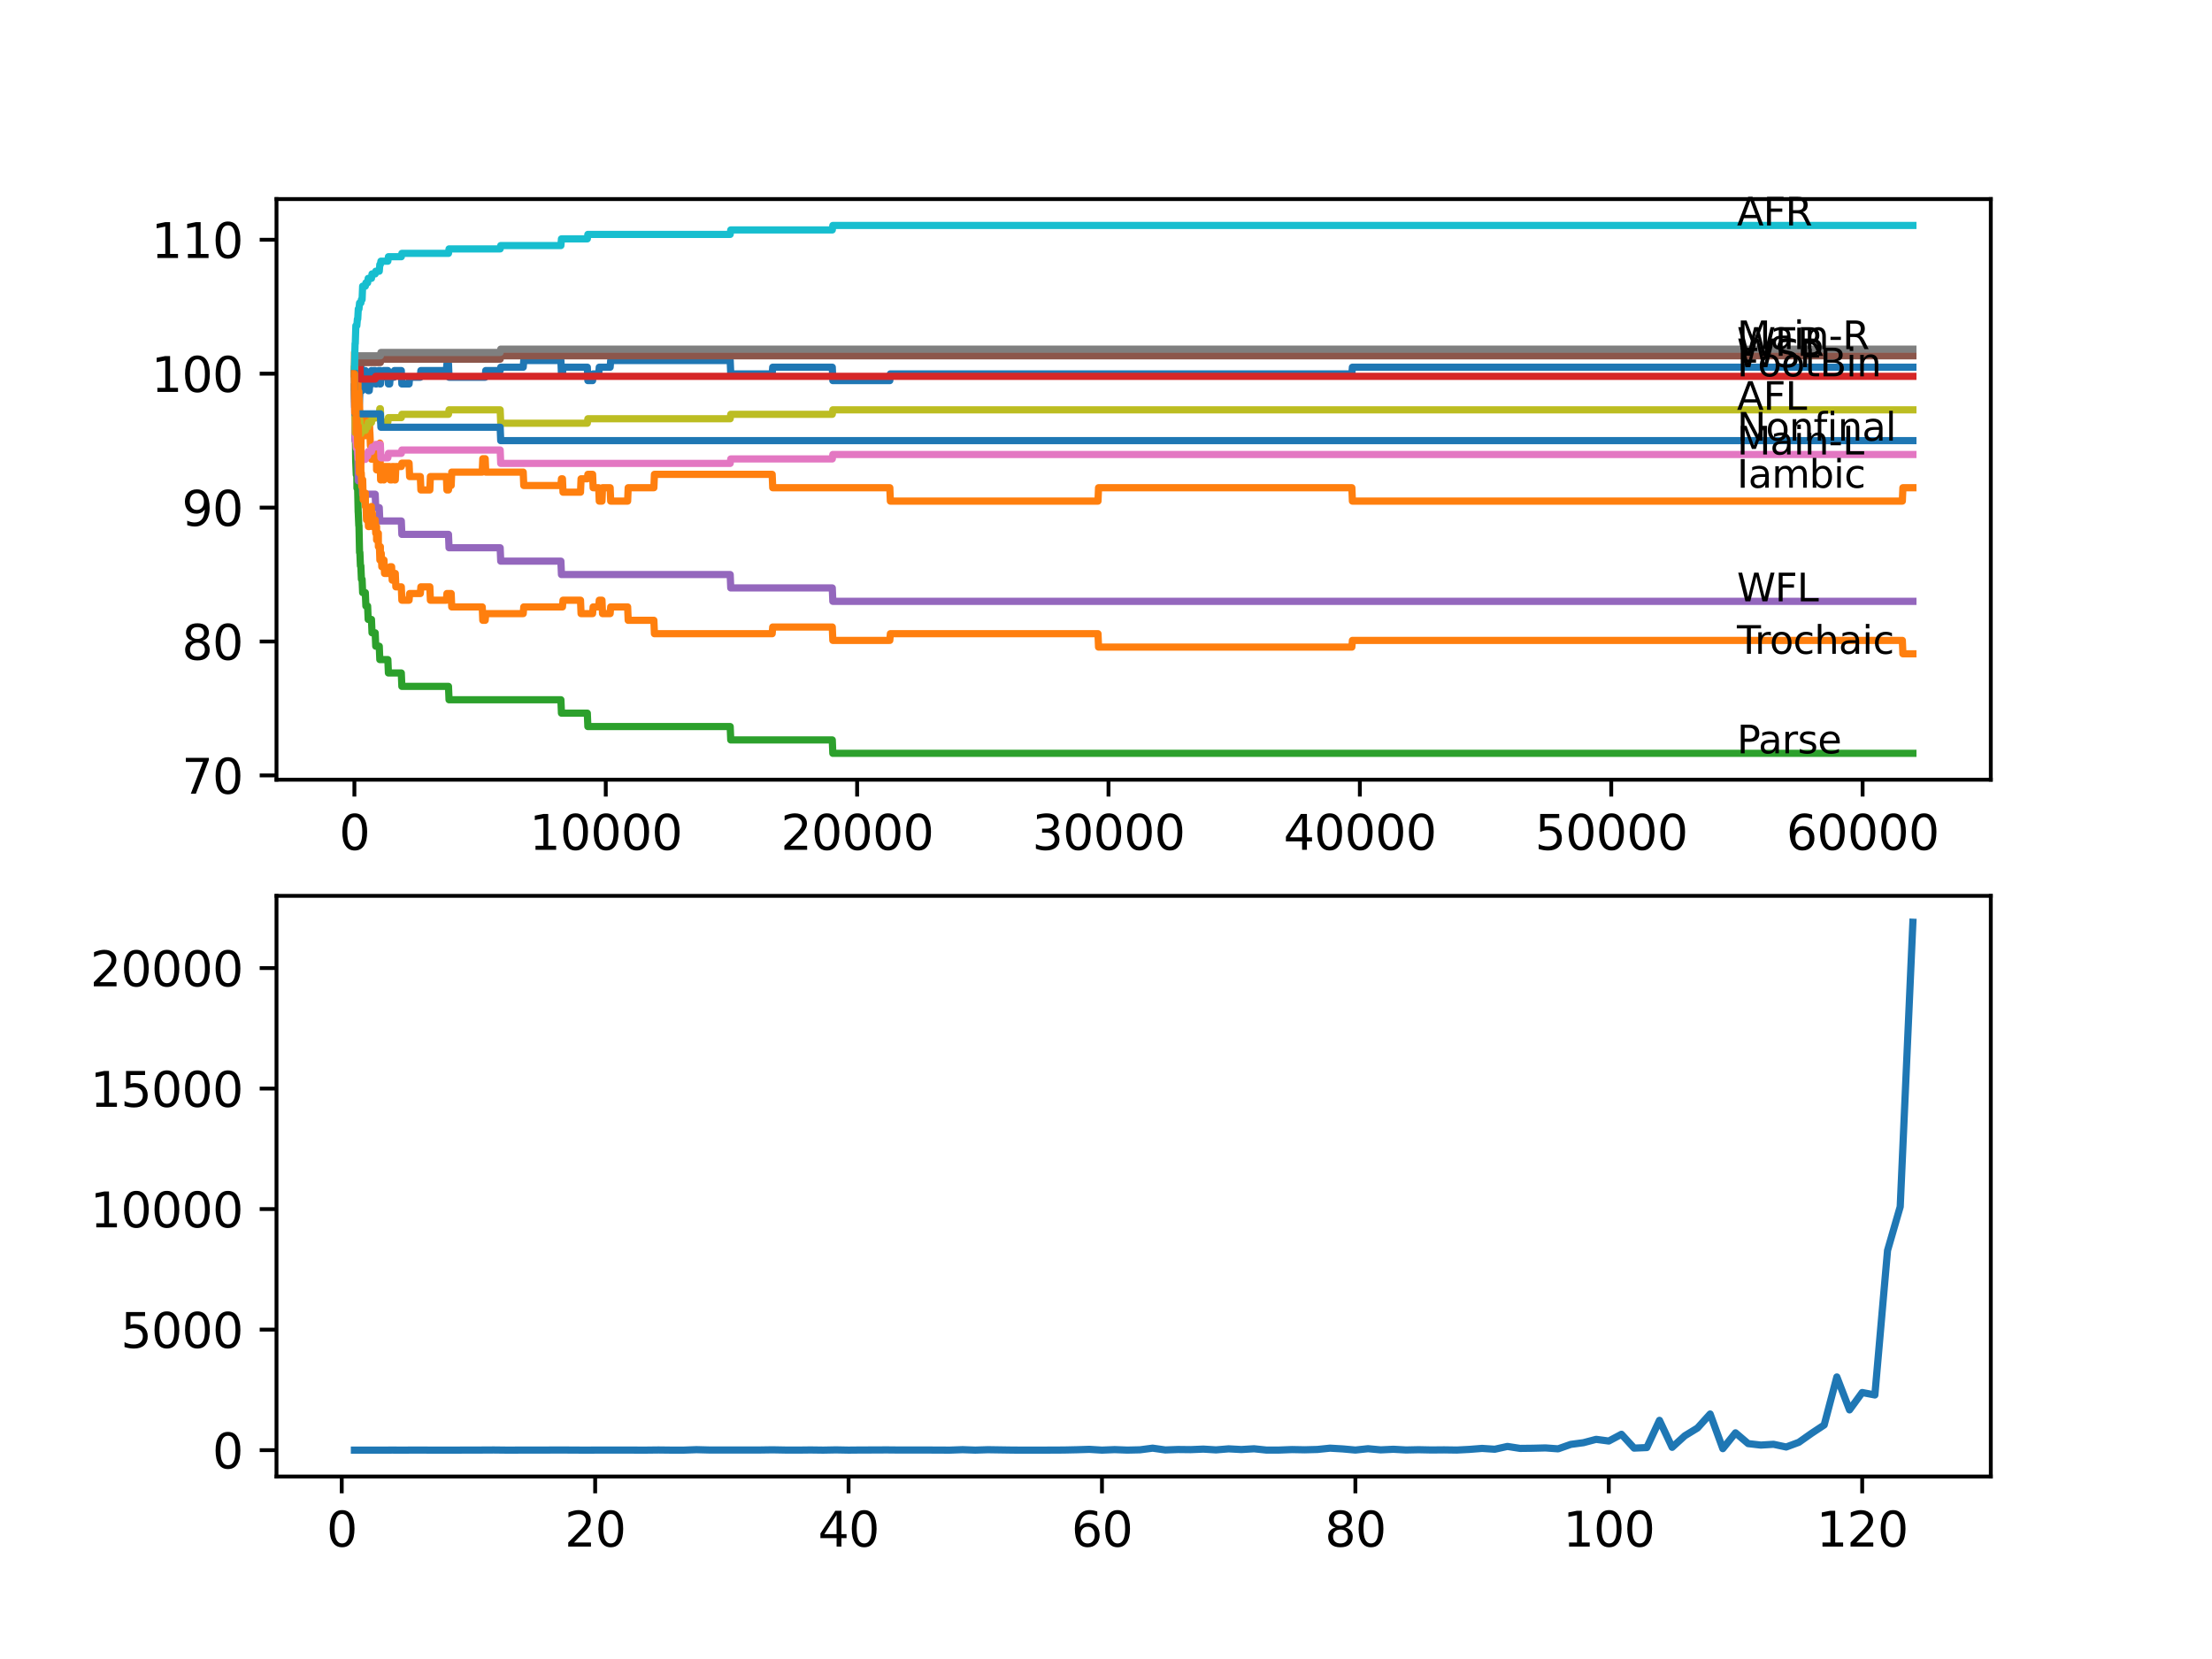 <?xml version="1.0" encoding="utf-8" standalone="no"?>
<!DOCTYPE svg PUBLIC "-//W3C//DTD SVG 1.1//EN"
  "http://www.w3.org/Graphics/SVG/1.1/DTD/svg11.dtd">
<svg xmlns:xlink="http://www.w3.org/1999/xlink" width="460.8pt" height="345.6pt" viewBox="0 0 460.8 345.6" xmlns="http://www.w3.org/2000/svg" version="1.1">
 <defs>
  <style type="text/css">*{stroke-linejoin: round; stroke-linecap: butt}</style>
 </defs>
 <g id="figure_1">
  <g id="patch_1">
   <path d="M 0 345.6 
L 460.8 345.6 
L 460.8 0 
L 0 0 
z
" style="fill: #ffffff"/>
  </g>
  <g id="axes_1">
   <g id="patch_2">
    <path d="M 57.6 162.432 
L 414.72 162.432 
L 414.72 41.472 
L 57.6 41.472 
z
" style="fill: #ffffff"/>
   </g>
   <g id="matplotlib.axis_1">
    <g id="xtick_1">
     <g id="line2d_1">
      <defs>
       <path id="m0926b0daf6" d="M 0 0 
L 0 3.5 
" style="stroke: #000000; stroke-width: 0.8"/>
      </defs>
      <g>
       <use xlink:href="#m0926b0daf6" x="73.827" y="162.432" style="stroke: #000000; stroke-width: 0.8"/>
      </g>
     </g>
     <g id="text_1">
      <!-- 0 -->
      <g transform="translate(70.646 177.03)scale(0.1 -0.1)">
       <defs>
        <path id="DejaVuSans-30" d="M 2034 4250 
Q 1547 4250 1301 3770 
Q 1056 3291 1056 2328 
Q 1056 1369 1301 889 
Q 1547 409 2034 409 
Q 2525 409 2770 889 
Q 3016 1369 3016 2328 
Q 3016 3291 2770 3770 
Q 2525 4250 2034 4250 
z
M 2034 4750 
Q 2819 4750 3233 4129 
Q 3647 3509 3647 2328 
Q 3647 1150 3233 529 
Q 2819 -91 2034 -91 
Q 1250 -91 836 529 
Q 422 1150 422 2328 
Q 422 3509 836 4129 
Q 1250 4750 2034 4750 
z
" transform="scale(0.016)"/>
       </defs>
       <use xlink:href="#DejaVuSans-30"/>
      </g>
     </g>
    </g>
    <g id="xtick_2">
     <g id="line2d_2">
      <g>
       <use xlink:href="#m0926b0daf6" x="126.192" y="162.432" style="stroke: #000000; stroke-width: 0.8"/>
      </g>
     </g>
     <g id="text_2">
      <!-- 10000 -->
      <g transform="translate(110.286 177.03)scale(0.1 -0.1)">
       <defs>
        <path id="DejaVuSans-31" d="M 794 531 
L 1825 531 
L 1825 4091 
L 703 3866 
L 703 4441 
L 1819 4666 
L 2450 4666 
L 2450 531 
L 3481 531 
L 3481 0 
L 794 0 
L 794 531 
z
" transform="scale(0.016)"/>
       </defs>
       <use xlink:href="#DejaVuSans-31"/>
       <use xlink:href="#DejaVuSans-30" x="63.623"/>
       <use xlink:href="#DejaVuSans-30" x="127.246"/>
       <use xlink:href="#DejaVuSans-30" x="190.869"/>
       <use xlink:href="#DejaVuSans-30" x="254.492"/>
      </g>
     </g>
    </g>
    <g id="xtick_3">
     <g id="line2d_3">
      <g>
       <use xlink:href="#m0926b0daf6" x="178.556" y="162.432" style="stroke: #000000; stroke-width: 0.8"/>
      </g>
     </g>
     <g id="text_3">
      <!-- 20000 -->
      <g transform="translate(162.65 177.03)scale(0.1 -0.1)">
       <defs>
        <path id="DejaVuSans-32" d="M 1228 531 
L 3431 531 
L 3431 0 
L 469 0 
L 469 531 
Q 828 903 1448 1529 
Q 2069 2156 2228 2338 
Q 2531 2678 2651 2914 
Q 2772 3150 2772 3378 
Q 2772 3750 2511 3984 
Q 2250 4219 1831 4219 
Q 1534 4219 1204 4116 
Q 875 4013 500 3803 
L 500 4441 
Q 881 4594 1212 4672 
Q 1544 4750 1819 4750 
Q 2544 4750 2975 4387 
Q 3406 4025 3406 3419 
Q 3406 3131 3298 2873 
Q 3191 2616 2906 2266 
Q 2828 2175 2409 1742 
Q 1991 1309 1228 531 
z
" transform="scale(0.016)"/>
       </defs>
       <use xlink:href="#DejaVuSans-32"/>
       <use xlink:href="#DejaVuSans-30" x="63.623"/>
       <use xlink:href="#DejaVuSans-30" x="127.246"/>
       <use xlink:href="#DejaVuSans-30" x="190.869"/>
       <use xlink:href="#DejaVuSans-30" x="254.492"/>
      </g>
     </g>
    </g>
    <g id="xtick_4">
     <g id="line2d_4">
      <g>
       <use xlink:href="#m0926b0daf6" x="230.921" y="162.432" style="stroke: #000000; stroke-width: 0.8"/>
      </g>
     </g>
     <g id="text_4">
      <!-- 30000 -->
      <g transform="translate(215.015 177.03)scale(0.1 -0.1)">
       <defs>
        <path id="DejaVuSans-33" d="M 2597 2516 
Q 3050 2419 3304 2112 
Q 3559 1806 3559 1356 
Q 3559 666 3084 287 
Q 2609 -91 1734 -91 
Q 1441 -91 1130 -33 
Q 819 25 488 141 
L 488 750 
Q 750 597 1062 519 
Q 1375 441 1716 441 
Q 2309 441 2620 675 
Q 2931 909 2931 1356 
Q 2931 1769 2642 2001 
Q 2353 2234 1838 2234 
L 1294 2234 
L 1294 2753 
L 1863 2753 
Q 2328 2753 2575 2939 
Q 2822 3125 2822 3475 
Q 2822 3834 2567 4026 
Q 2313 4219 1838 4219 
Q 1578 4219 1281 4162 
Q 984 4106 628 3988 
L 628 4550 
Q 988 4650 1302 4700 
Q 1616 4750 1894 4750 
Q 2613 4750 3031 4423 
Q 3450 4097 3450 3541 
Q 3450 3153 3228 2886 
Q 3006 2619 2597 2516 
z
" transform="scale(0.016)"/>
       </defs>
       <use xlink:href="#DejaVuSans-33"/>
       <use xlink:href="#DejaVuSans-30" x="63.623"/>
       <use xlink:href="#DejaVuSans-30" x="127.246"/>
       <use xlink:href="#DejaVuSans-30" x="190.869"/>
       <use xlink:href="#DejaVuSans-30" x="254.492"/>
      </g>
     </g>
    </g>
    <g id="xtick_5">
     <g id="line2d_5">
      <g>
       <use xlink:href="#m0926b0daf6" x="283.285" y="162.432" style="stroke: #000000; stroke-width: 0.8"/>
      </g>
     </g>
     <g id="text_5">
      <!-- 40000 -->
      <g transform="translate(267.379 177.03)scale(0.1 -0.1)">
       <defs>
        <path id="DejaVuSans-34" d="M 2419 4116 
L 825 1625 
L 2419 1625 
L 2419 4116 
z
M 2253 4666 
L 3047 4666 
L 3047 1625 
L 3713 1625 
L 3713 1100 
L 3047 1100 
L 3047 0 
L 2419 0 
L 2419 1100 
L 313 1100 
L 313 1709 
L 2253 4666 
z
" transform="scale(0.016)"/>
       </defs>
       <use xlink:href="#DejaVuSans-34"/>
       <use xlink:href="#DejaVuSans-30" x="63.623"/>
       <use xlink:href="#DejaVuSans-30" x="127.246"/>
       <use xlink:href="#DejaVuSans-30" x="190.869"/>
       <use xlink:href="#DejaVuSans-30" x="254.492"/>
      </g>
     </g>
    </g>
    <g id="xtick_6">
     <g id="line2d_6">
      <g>
       <use xlink:href="#m0926b0daf6" x="335.65" y="162.432" style="stroke: #000000; stroke-width: 0.8"/>
      </g>
     </g>
     <g id="text_6">
      <!-- 50000 -->
      <g transform="translate(319.744 177.03)scale(0.1 -0.1)">
       <defs>
        <path id="DejaVuSans-35" d="M 691 4666 
L 3169 4666 
L 3169 4134 
L 1269 4134 
L 1269 2991 
Q 1406 3038 1543 3061 
Q 1681 3084 1819 3084 
Q 2600 3084 3056 2656 
Q 3513 2228 3513 1497 
Q 3513 744 3044 326 
Q 2575 -91 1722 -91 
Q 1428 -91 1123 -41 
Q 819 9 494 109 
L 494 744 
Q 775 591 1075 516 
Q 1375 441 1709 441 
Q 2250 441 2565 725 
Q 2881 1009 2881 1497 
Q 2881 1984 2565 2268 
Q 2250 2553 1709 2553 
Q 1456 2553 1204 2497 
Q 953 2441 691 2322 
L 691 4666 
z
" transform="scale(0.016)"/>
       </defs>
       <use xlink:href="#DejaVuSans-35"/>
       <use xlink:href="#DejaVuSans-30" x="63.623"/>
       <use xlink:href="#DejaVuSans-30" x="127.246"/>
       <use xlink:href="#DejaVuSans-30" x="190.869"/>
       <use xlink:href="#DejaVuSans-30" x="254.492"/>
      </g>
     </g>
    </g>
    <g id="xtick_7">
     <g id="line2d_7">
      <g>
       <use xlink:href="#m0926b0daf6" x="388.014" y="162.432" style="stroke: #000000; stroke-width: 0.8"/>
      </g>
     </g>
     <g id="text_7">
      <!-- 60000 -->
      <g transform="translate(372.108 177.03)scale(0.1 -0.1)">
       <defs>
        <path id="DejaVuSans-36" d="M 2113 2584 
Q 1688 2584 1439 2293 
Q 1191 2003 1191 1497 
Q 1191 994 1439 701 
Q 1688 409 2113 409 
Q 2538 409 2786 701 
Q 3034 994 3034 1497 
Q 3034 2003 2786 2293 
Q 2538 2584 2113 2584 
z
M 3366 4563 
L 3366 3988 
Q 3128 4100 2886 4159 
Q 2644 4219 2406 4219 
Q 1781 4219 1451 3797 
Q 1122 3375 1075 2522 
Q 1259 2794 1537 2939 
Q 1816 3084 2150 3084 
Q 2853 3084 3261 2657 
Q 3669 2231 3669 1497 
Q 3669 778 3244 343 
Q 2819 -91 2113 -91 
Q 1303 -91 875 529 
Q 447 1150 447 2328 
Q 447 3434 972 4092 
Q 1497 4750 2381 4750 
Q 2619 4750 2861 4703 
Q 3103 4656 3366 4563 
z
" transform="scale(0.016)"/>
       </defs>
       <use xlink:href="#DejaVuSans-36"/>
       <use xlink:href="#DejaVuSans-30" x="63.623"/>
       <use xlink:href="#DejaVuSans-30" x="127.246"/>
       <use xlink:href="#DejaVuSans-30" x="190.869"/>
       <use xlink:href="#DejaVuSans-30" x="254.492"/>
      </g>
     </g>
    </g>
   </g>
   <g id="matplotlib.axis_2">
    <g id="ytick_1">
     <g id="line2d_8">
      <defs>
       <path id="me8136bbb86" d="M 0 0 
L -3.5 0 
" style="stroke: #000000; stroke-width: 0.8"/>
      </defs>
      <g>
       <use xlink:href="#me8136bbb86" x="57.6" y="161.537" style="stroke: #000000; stroke-width: 0.8"/>
      </g>
     </g>
     <g id="text_8">
      <!-- 70 -->
      <g transform="translate(37.875 165.336)scale(0.1 -0.1)">
       <defs>
        <path id="DejaVuSans-37" d="M 525 4666 
L 3525 4666 
L 3525 4397 
L 1831 0 
L 1172 0 
L 2766 4134 
L 525 4134 
L 525 4666 
z
" transform="scale(0.016)"/>
       </defs>
       <use xlink:href="#DejaVuSans-37"/>
       <use xlink:href="#DejaVuSans-30" x="63.623"/>
      </g>
     </g>
    </g>
    <g id="ytick_2">
     <g id="line2d_9">
      <g>
       <use xlink:href="#me8136bbb86" x="57.6" y="133.639" style="stroke: #000000; stroke-width: 0.8"/>
      </g>
     </g>
     <g id="text_9">
      <!-- 80 -->
      <g transform="translate(37.875 137.438)scale(0.1 -0.1)">
       <defs>
        <path id="DejaVuSans-38" d="M 2034 2216 
Q 1584 2216 1326 1975 
Q 1069 1734 1069 1313 
Q 1069 891 1326 650 
Q 1584 409 2034 409 
Q 2484 409 2743 651 
Q 3003 894 3003 1313 
Q 3003 1734 2745 1975 
Q 2488 2216 2034 2216 
z
M 1403 2484 
Q 997 2584 770 2862 
Q 544 3141 544 3541 
Q 544 4100 942 4425 
Q 1341 4750 2034 4750 
Q 2731 4750 3128 4425 
Q 3525 4100 3525 3541 
Q 3525 3141 3298 2862 
Q 3072 2584 2669 2484 
Q 3125 2378 3379 2068 
Q 3634 1759 3634 1313 
Q 3634 634 3220 271 
Q 2806 -91 2034 -91 
Q 1263 -91 848 271 
Q 434 634 434 1313 
Q 434 1759 690 2068 
Q 947 2378 1403 2484 
z
M 1172 3481 
Q 1172 3119 1398 2916 
Q 1625 2713 2034 2713 
Q 2441 2713 2670 2916 
Q 2900 3119 2900 3481 
Q 2900 3844 2670 4047 
Q 2441 4250 2034 4250 
Q 1625 4250 1398 4047 
Q 1172 3844 1172 3481 
z
" transform="scale(0.016)"/>
       </defs>
       <use xlink:href="#DejaVuSans-38"/>
       <use xlink:href="#DejaVuSans-30" x="63.623"/>
      </g>
     </g>
    </g>
    <g id="ytick_3">
     <g id="line2d_10">
      <g>
       <use xlink:href="#me8136bbb86" x="57.6" y="105.741" style="stroke: #000000; stroke-width: 0.8"/>
      </g>
     </g>
     <g id="text_10">
      <!-- 90 -->
      <g transform="translate(37.875 109.541)scale(0.1 -0.1)">
       <defs>
        <path id="DejaVuSans-39" d="M 703 97 
L 703 672 
Q 941 559 1184 500 
Q 1428 441 1663 441 
Q 2288 441 2617 861 
Q 2947 1281 2994 2138 
Q 2813 1869 2534 1725 
Q 2256 1581 1919 1581 
Q 1219 1581 811 2004 
Q 403 2428 403 3163 
Q 403 3881 828 4315 
Q 1253 4750 1959 4750 
Q 2769 4750 3195 4129 
Q 3622 3509 3622 2328 
Q 3622 1225 3098 567 
Q 2575 -91 1691 -91 
Q 1453 -91 1209 -44 
Q 966 3 703 97 
z
M 1959 2075 
Q 2384 2075 2632 2365 
Q 2881 2656 2881 3163 
Q 2881 3666 2632 3958 
Q 2384 4250 1959 4250 
Q 1534 4250 1286 3958 
Q 1038 3666 1038 3163 
Q 1038 2656 1286 2365 
Q 1534 2075 1959 2075 
z
" transform="scale(0.016)"/>
       </defs>
       <use xlink:href="#DejaVuSans-39"/>
       <use xlink:href="#DejaVuSans-30" x="63.623"/>
      </g>
     </g>
    </g>
    <g id="ytick_4">
     <g id="line2d_11">
      <g>
       <use xlink:href="#me8136bbb86" x="57.6" y="77.844" style="stroke: #000000; stroke-width: 0.8"/>
      </g>
     </g>
     <g id="text_11">
      <!-- 100 -->
      <g transform="translate(31.512 81.643)scale(0.1 -0.1)">
       <use xlink:href="#DejaVuSans-31"/>
       <use xlink:href="#DejaVuSans-30" x="63.623"/>
       <use xlink:href="#DejaVuSans-30" x="127.246"/>
      </g>
     </g>
    </g>
    <g id="ytick_5">
     <g id="line2d_12">
      <g>
       <use xlink:href="#me8136bbb86" x="57.6" y="49.946" style="stroke: #000000; stroke-width: 0.8"/>
      </g>
     </g>
     <g id="text_12">
      <!-- 110 -->
      <g transform="translate(31.512 53.745)scale(0.1 -0.1)">
       <use xlink:href="#DejaVuSans-31"/>
       <use xlink:href="#DejaVuSans-31" x="63.623"/>
       <use xlink:href="#DejaVuSans-30" x="127.246"/>
      </g>
     </g>
    </g>
   </g>
   <g id="line2d_13">
    <path d="M 73.833 80.633 
L 73.843 80.633 
L 73.89 84.818 
L 73.953 81.098 
L 73.974 81.098 
L 74.011 78.309 
L 74.047 83.888 
L 74.079 81.935 
L 74.115 84.725 
L 74.189 81.935 
L 74.273 81.935 
L 74.335 79.146 
L 74.383 81.377 
L 74.513 81.377 
L 74.529 82.772 
L 74.629 79.983 
L 74.665 82.772 
L 74.739 81.377 
L 74.754 81.377 
L 74.781 79.983 
L 74.812 85.562 
L 74.854 84.167 
L 74.859 84.167 
L 74.98 81.377 
L 75.063 81.377 
L 75.173 75.798 
L 75.184 78.588 
L 75.43 78.588 
L 75.435 81.377 
L 75.54 79.983 
L 75.561 79.983 
L 75.676 78.588 
L 76.063 78.588 
L 76.105 77.193 
L 76.111 79.983 
L 76.168 79.983 
L 76.357 79.983 
L 76.472 78.588 
L 76.582 78.588 
L 76.697 81.377 
L 76.922 81.377 
L 77.037 79.983 
L 77.053 79.983 
L 77.168 78.588 
L 77.352 78.588 
L 77.383 77.193 
L 77.388 79.983 
L 77.456 79.983 
L 77.509 79.983 
L 77.624 78.588 
L 77.729 78.588 
L 77.844 77.193 
L 78.158 77.193 
L 78.273 79.983 
L 78.425 79.983 
L 78.54 78.588 
L 78.76 78.588 
L 78.875 77.193 
L 79.006 77.193 
L 79.122 79.983 
L 79.137 79.983 
L 79.237 77.193 
L 79.247 79.983 
L 79.258 79.983 
L 79.373 78.588 
L 79.797 78.588 
L 79.912 77.193 
L 80.797 77.193 
L 80.912 79.983 
L 81.174 79.983 
L 81.289 78.588 
L 82.064 78.588 
L 82.18 77.193 
L 83.599 77.193 
L 83.714 79.983 
L 85.217 79.983 
L 85.332 78.588 
L 87.563 78.588 
L 87.678 77.193 
L 92.988 77.193 
L 93.103 75.798 
L 93.428 75.798 
L 93.543 78.588 
L 101.073 78.588 
L 101.188 77.193 
L 104.194 77.193 
L 104.309 76.495 
L 108.995 76.495 
L 109.111 75.1 
L 116.845 75.1 
L 116.96 77.89 
L 117.17 77.89 
L 117.285 76.495 
L 122.348 76.495 
L 122.464 79.285 
L 123.448 79.285 
L 123.563 77.89 
L 124.721 77.89 
L 124.836 76.495 
L 127.103 76.495 
L 127.218 75.1 
L 152.112 75.1 
L 152.228 77.89 
L 160.857 77.89 
L 160.972 76.495 
L 173.378 76.495 
L 173.493 79.285 
L 185.364 79.285 
L 185.479 77.89 
L 281.615 77.89 
L 281.73 76.495 
L 398.487 76.495 
L 398.487 76.495 
" clip-path="url(#pd62c689195)" style="fill: none; stroke: #1f77b4; stroke-width: 1.5; stroke-linecap: square"/>
   </g>
   <g id="line2d_14">
    <path d="M 73.833 76.914 
L 73.838 76.914 
L 73.859 73.427 
L 73.937 81.796 
L 73.969 81.796 
L 73.995 79.006 
L 74.068 84.586 
L 74.079 87.375 
L 74.163 78.076 
L 74.168 80.866 
L 74.273 78.076 
L 74.278 80.866 
L 74.304 80.866 
L 74.388 86.445 
L 74.419 83.656 
L 74.513 78.076 
L 74.534 79.471 
L 74.566 79.471 
L 74.629 85.051 
L 74.681 84.353 
L 74.702 84.353 
L 74.754 81.563 
L 74.812 83.098 
L 74.838 83.098 
L 74.953 85.888 
L 74.964 85.888 
L 75.079 88.677 
L 75.116 88.677 
L 75.147 94.257 
L 75.226 90.77 
L 75.257 90.77 
L 75.372 87.98 
L 75.435 87.98 
L 75.55 90.77 
L 75.665 87.98 
L 76.063 87.98 
L 76.105 90.77 
L 76.173 90.072 
L 76.247 90.072 
L 76.357 87.282 
L 76.472 90.072 
L 76.639 90.072 
L 76.755 87.282 
L 76.922 87.282 
L 77.037 90.072 
L 77.053 90.072 
L 77.168 92.862 
L 77.352 92.862 
L 77.362 95.652 
L 77.462 92.862 
L 77.509 92.862 
L 77.582 95.652 
L 77.619 92.862 
L 77.729 92.862 
L 77.844 95.652 
L 78.158 95.652 
L 78.273 95.094 
L 78.425 95.094 
L 78.446 97.884 
L 78.535 95.094 
L 78.76 95.094 
L 78.818 97.884 
L 78.87 95.094 
L 79.043 95.094 
L 79.137 92.304 
L 79.153 95.094 
L 79.174 95.094 
L 79.289 99.976 
L 79.42 99.976 
L 79.535 97.186 
L 79.797 97.186 
L 79.912 99.976 
L 79.991 99.976 
L 80.106 97.186 
L 81.174 97.186 
L 81.289 99.976 
L 81.583 99.976 
L 81.698 97.186 
L 82.064 97.186 
L 82.18 99.976 
L 82.347 99.976 
L 82.462 97.186 
L 83.599 97.186 
L 83.714 96.489 
L 85.217 96.489 
L 85.332 99.278 
L 87.563 99.278 
L 87.678 102.068 
L 89.542 102.068 
L 89.657 99.278 
L 92.988 99.278 
L 93.103 102.068 
L 93.428 102.068 
L 93.543 101.138 
L 93.988 101.138 
L 94.103 98.349 
L 100.46 98.349 
L 100.575 95.559 
L 101.073 95.559 
L 101.188 98.349 
L 108.995 98.349 
L 109.111 101.138 
L 116.845 101.138 
L 116.96 99.743 
L 117.17 99.743 
L 117.285 102.533 
L 120.929 102.533 
L 121.045 99.743 
L 122.348 99.743 
L 122.464 98.814 
L 123.448 98.814 
L 123.563 101.603 
L 124.721 101.603 
L 124.836 104.393 
L 125.401 104.393 
L 125.516 101.603 
L 127.103 101.603 
L 127.218 104.393 
L 130.748 104.393 
L 130.863 101.603 
L 136.215 101.603 
L 136.33 98.814 
L 160.857 98.814 
L 160.972 101.603 
L 185.364 101.603 
L 185.479 104.393 
L 228.732 104.393 
L 228.847 101.603 
L 281.615 101.603 
L 281.73 104.393 
L 396.293 104.393 
L 396.408 101.603 
L 398.487 101.603 
L 398.487 101.603 
" clip-path="url(#pd62c689195)" style="fill: none; stroke: #ff7f0e; stroke-width: 1.5; stroke-linecap: square"/>
   </g>
   <g id="line2d_15">
    <path d="M 73.833 80.633 
L 73.843 80.633 
L 73.958 85.516 
L 73.969 85.516 
L 74.1 96.117 
L 74.105 96.117 
L 74.22 98.906 
L 74.335 98.906 
L 74.362 101.696 
L 74.451 101.138 
L 74.493 101.138 
L 74.613 106.718 
L 74.629 106.718 
L 74.744 109.508 
L 74.781 109.508 
L 74.901 115.087 
L 74.969 115.087 
L 75.084 117.877 
L 75.173 117.877 
L 75.288 120.667 
L 75.43 120.667 
L 75.545 123.457 
L 76.105 123.457 
L 76.221 126.246 
L 76.582 126.246 
L 76.697 129.036 
L 77.383 129.036 
L 77.498 131.826 
L 78.158 131.826 
L 78.273 134.616 
L 79.006 134.616 
L 79.122 137.405 
L 80.797 137.405 
L 80.912 140.195 
L 83.599 140.195 
L 83.714 142.985 
L 93.428 142.985 
L 93.543 145.775 
L 116.845 145.775 
L 116.96 148.564 
L 122.348 148.564 
L 122.464 151.354 
L 152.112 151.354 
L 152.228 154.144 
L 173.378 154.144 
L 173.493 156.934 
L 398.487 156.934 
L 398.487 156.934 
" clip-path="url(#pd62c689195)" style="fill: none; stroke: #2ca02c; stroke-width: 1.5; stroke-linecap: square"/>
   </g>
   <g id="line2d_16">
    <path d="M 73.833 77.844 
L 74.068 77.844 
L 74.184 77.286 
L 74.362 77.286 
L 74.477 76.728 
L 74.807 76.728 
L 74.922 76.17 
L 74.969 76.17 
L 75.084 78.96 
L 78.158 78.96 
L 78.273 78.402 
L 398.487 78.402 
L 398.487 78.402 
" clip-path="url(#pd62c689195)" style="fill: none; stroke: #d62728; stroke-width: 1.5; stroke-linecap: square"/>
   </g>
   <g id="line2d_17">
    <path d="M 73.833 80.633 
L 73.964 91.793 
L 74.335 91.793 
L 74.451 94.582 
L 74.524 94.582 
L 74.644 100.162 
L 75.43 100.162 
L 75.545 102.952 
L 78.158 102.952 
L 78.273 105.741 
L 79.006 105.741 
L 79.122 108.531 
L 83.599 108.531 
L 83.714 111.321 
L 93.428 111.321 
L 93.543 114.111 
L 104.194 114.111 
L 104.309 116.901 
L 116.845 116.901 
L 116.96 119.69 
L 152.112 119.69 
L 152.228 122.48 
L 173.378 122.48 
L 173.493 125.27 
L 398.487 125.27 
L 398.487 125.27 
" clip-path="url(#pd62c689195)" style="fill: none; stroke: #9467bd; stroke-width: 1.5; stroke-linecap: square"/>
   </g>
   <g id="line2d_18">
    <path d="M 73.833 77.844 
L 73.953 75.519 
L 79.237 75.519 
L 79.352 74.821 
L 104.194 74.821 
L 104.309 74.124 
L 398.487 74.124 
L 398.487 74.124 
" clip-path="url(#pd62c689195)" style="fill: none; stroke: #8c564b; stroke-width: 1.5; stroke-linecap: square"/>
   </g>
   <g id="line2d_19">
    <path d="M 73.833 77.844 
L 73.958 88.305 
L 73.969 88.305 
L 74.068 91.095 
L 74.084 90.537 
L 74.105 90.537 
L 74.22 93.327 
L 74.362 93.327 
L 74.477 92.769 
L 74.493 92.769 
L 74.608 95.559 
L 74.629 95.559 
L 74.744 94.861 
L 74.781 94.861 
L 74.901 93.606 
L 74.969 93.606 
L 75.084 96.396 
L 75.173 96.396 
L 75.288 95.698 
L 76.105 95.698 
L 76.221 95.001 
L 76.582 95.001 
L 76.697 94.071 
L 77.383 94.071 
L 77.498 93.141 
L 78.158 93.141 
L 78.273 92.583 
L 79.237 92.583 
L 79.352 95.373 
L 80.797 95.373 
L 80.912 94.443 
L 83.599 94.443 
L 83.714 93.745 
L 104.194 93.745 
L 104.309 96.535 
L 152.112 96.535 
L 152.228 95.605 
L 173.378 95.605 
L 173.493 94.675 
L 398.487 94.675 
L 398.487 94.675 
" clip-path="url(#pd62c689195)" style="fill: none; stroke: #e377c2; stroke-width: 1.5; stroke-linecap: square"/>
   </g>
   <g id="line2d_20">
    <path d="M 73.833 77.844 
L 73.964 74.124 
L 79.237 74.124 
L 79.352 73.427 
L 104.194 73.427 
L 104.309 72.729 
L 398.487 72.729 
L 398.487 72.729 
" clip-path="url(#pd62c689195)" style="fill: none; stroke: #7f7f7f; stroke-width: 1.5; stroke-linecap: square"/>
   </g>
   <g id="line2d_21">
    <path d="M 73.833 76.914 
L 73.958 87.375 
L 73.969 87.375 
L 74.011 90.165 
L 74.074 86.817 
L 74.079 86.817 
L 74.105 85.888 
L 74.11 88.677 
L 74.178 88.677 
L 74.335 88.677 
L 74.451 86.724 
L 74.493 86.724 
L 74.608 89.514 
L 74.629 89.514 
L 74.744 88.817 
L 74.781 88.817 
L 74.901 87.561 
L 74.969 87.561 
L 75.084 90.351 
L 75.173 90.351 
L 75.288 89.654 
L 76.105 89.654 
L 76.221 88.956 
L 76.582 88.956 
L 76.697 88.026 
L 77.383 88.026 
L 77.498 87.096 
L 78.158 87.096 
L 78.273 86.538 
L 79.006 86.538 
L 79.122 85.144 
L 79.237 85.144 
L 79.352 87.933 
L 80.797 87.933 
L 80.912 87.003 
L 83.599 87.003 
L 83.714 86.306 
L 93.428 86.306 
L 93.543 85.376 
L 104.194 85.376 
L 104.309 88.166 
L 122.348 88.166 
L 122.464 87.236 
L 152.112 87.236 
L 152.228 86.306 
L 173.378 86.306 
L 173.493 85.376 
L 398.487 85.376 
L 398.487 85.376 
" clip-path="url(#pd62c689195)" style="fill: none; stroke: #bcbd22; stroke-width: 1.5; stroke-linecap: square"/>
   </g>
   <g id="line2d_22">
    <path d="M 73.833 76.914 
L 73.969 71.567 
L 74.011 71.567 
L 74.131 67.847 
L 74.335 67.847 
L 74.451 66.452 
L 74.524 66.452 
L 74.639 64.36 
L 74.781 64.36 
L 74.901 63.104 
L 75.173 63.104 
L 75.288 62.407 
L 75.43 62.407 
L 75.545 59.617 
L 76.105 59.617 
L 76.221 58.92 
L 76.582 58.92 
L 76.697 57.99 
L 77.383 57.99 
L 77.498 57.06 
L 78.158 57.06 
L 78.273 56.502 
L 79.006 56.502 
L 79.122 55.107 
L 79.237 55.107 
L 79.352 54.41 
L 80.797 54.41 
L 80.912 53.48 
L 83.599 53.48 
L 83.714 52.782 
L 93.428 52.782 
L 93.543 51.852 
L 104.194 51.852 
L 104.309 51.155 
L 116.845 51.155 
L 116.96 49.76 
L 122.348 49.76 
L 122.464 48.83 
L 152.112 48.83 
L 152.228 47.9 
L 173.378 47.9 
L 173.493 46.97 
L 398.487 46.97 
L 398.487 46.97 
" clip-path="url(#pd62c689195)" style="fill: none; stroke: #17becf; stroke-width: 1.5; stroke-linecap: square"/>
   </g>
   <g id="line2d_23">
    <path d="M 73.833 77.844 
L 73.958 86.213 
L 79.237 86.213 
L 79.352 89.003 
L 104.194 89.003 
L 104.309 91.793 
L 398.487 91.793 
L 398.487 91.793 
" clip-path="url(#pd62c689195)" style="fill: none; stroke: #1f77b4; stroke-width: 1.5; stroke-linecap: square"/>
   </g>
   <g id="line2d_24">
    <path d="M 73.833 77.844 
L 73.838 77.844 
L 73.911 85.981 
L 73.958 83.191 
L 73.974 83.191 
L 73.99 84.586 
L 74.089 81.796 
L 74.215 90.165 
L 74.273 90.165 
L 74.388 87.375 
L 74.508 92.955 
L 74.513 92.955 
L 74.634 88.77 
L 74.749 92.955 
L 74.754 92.955 
L 74.781 91.56 
L 74.812 97.14 
L 74.854 95.745 
L 74.859 98.535 
L 74.964 97.14 
L 75.084 94.35 
L 75.116 94.35 
L 75.147 92.955 
L 75.178 98.535 
L 75.21 98.535 
L 75.257 98.535 
L 75.372 101.324 
L 75.435 101.324 
L 75.55 99.929 
L 75.665 104.114 
L 76.063 104.114 
L 76.105 102.719 
L 76.111 105.509 
L 76.168 105.509 
L 76.247 105.509 
L 76.357 108.299 
L 76.472 106.904 
L 76.639 106.904 
L 76.755 109.694 
L 76.922 109.694 
L 77.037 108.299 
L 77.053 108.299 
L 77.168 106.904 
L 77.352 106.904 
L 77.362 105.509 
L 77.367 108.299 
L 77.456 108.299 
L 77.509 108.299 
L 77.582 106.904 
L 77.587 109.694 
L 77.613 109.694 
L 77.729 109.694 
L 77.844 108.299 
L 78.158 108.299 
L 78.273 111.089 
L 78.425 111.089 
L 78.446 109.694 
L 78.451 112.483 
L 78.53 112.483 
L 78.76 112.483 
L 78.818 111.089 
L 78.823 113.878 
L 78.865 113.878 
L 79.043 113.878 
L 79.137 116.668 
L 79.153 115.273 
L 79.174 115.273 
L 79.237 113.878 
L 79.242 116.668 
L 79.284 115.273 
L 79.42 115.273 
L 79.535 118.063 
L 79.797 118.063 
L 79.912 116.668 
L 79.991 116.668 
L 80.106 119.458 
L 81.174 119.458 
L 81.289 118.063 
L 81.583 118.063 
L 81.698 120.853 
L 82.064 120.853 
L 82.18 119.458 
L 82.347 119.458 
L 82.462 122.248 
L 83.599 122.248 
L 83.714 125.037 
L 85.217 125.037 
L 85.332 123.643 
L 87.563 123.643 
L 87.678 122.248 
L 89.542 122.248 
L 89.657 125.037 
L 92.988 125.037 
L 93.103 123.643 
L 93.988 123.643 
L 94.103 126.432 
L 100.46 126.432 
L 100.575 129.222 
L 101.073 129.222 
L 101.188 127.827 
L 108.995 127.827 
L 109.111 126.432 
L 117.17 126.432 
L 117.285 125.037 
L 120.929 125.037 
L 121.045 127.827 
L 123.448 127.827 
L 123.563 126.432 
L 124.721 126.432 
L 124.836 125.037 
L 125.401 125.037 
L 125.516 127.827 
L 127.103 127.827 
L 127.218 126.432 
L 130.748 126.432 
L 130.863 129.222 
L 136.215 129.222 
L 136.33 132.012 
L 160.857 132.012 
L 160.972 130.617 
L 173.378 130.617 
L 173.493 133.407 
L 185.364 133.407 
L 185.479 132.012 
L 228.732 132.012 
L 228.847 134.802 
L 281.615 134.802 
L 281.73 133.407 
L 396.293 133.407 
L 396.408 136.196 
L 398.487 136.196 
L 398.487 136.196 
" clip-path="url(#pd62c689195)" style="fill: none; stroke: #ff7f0e; stroke-width: 1.5; stroke-linecap: square"/>
   </g>
   <g id="patch_3">
    <path d="M 57.6 162.432 
L 57.6 41.472 
" style="fill: none; stroke: #000000; stroke-width: 0.8; stroke-linejoin: miter; stroke-linecap: square"/>
   </g>
   <g id="patch_4">
    <path d="M 414.72 162.432 
L 414.72 41.472 
" style="fill: none; stroke: #000000; stroke-width: 0.8; stroke-linejoin: miter; stroke-linecap: square"/>
   </g>
   <g id="patch_5">
    <path d="M 57.6 162.432 
L 414.72 162.432 
" style="fill: none; stroke: #000000; stroke-width: 0.8; stroke-linejoin: miter; stroke-linecap: square"/>
   </g>
   <g id="patch_6">
    <path d="M 57.6 41.472 
L 414.72 41.472 
" style="fill: none; stroke: #000000; stroke-width: 0.8; stroke-linejoin: miter; stroke-linecap: square"/>
   </g>
   <g id="text_13">
    <!-- WSP -->
    <g transform="translate(361.832 76.495)scale(0.08 -0.08)">
     <defs>
      <path id="DejaVuSans-57" d="M 213 4666 
L 850 4666 
L 1831 722 
L 2809 4666 
L 3519 4666 
L 4500 722 
L 5478 4666 
L 6119 4666 
L 4947 0 
L 4153 0 
L 3169 4050 
L 2175 0 
L 1381 0 
L 213 4666 
z
" transform="scale(0.016)"/>
      <path id="DejaVuSans-53" d="M 3425 4513 
L 3425 3897 
Q 3066 4069 2747 4153 
Q 2428 4238 2131 4238 
Q 1616 4238 1336 4038 
Q 1056 3838 1056 3469 
Q 1056 3159 1242 3001 
Q 1428 2844 1947 2747 
L 2328 2669 
Q 3034 2534 3370 2195 
Q 3706 1856 3706 1288 
Q 3706 609 3251 259 
Q 2797 -91 1919 -91 
Q 1588 -91 1214 -16 
Q 841 59 441 206 
L 441 856 
Q 825 641 1194 531 
Q 1563 422 1919 422 
Q 2459 422 2753 634 
Q 3047 847 3047 1241 
Q 3047 1584 2836 1778 
Q 2625 1972 2144 2069 
L 1759 2144 
Q 1053 2284 737 2584 
Q 422 2884 422 3419 
Q 422 4038 858 4394 
Q 1294 4750 2059 4750 
Q 2388 4750 2728 4690 
Q 3069 4631 3425 4513 
z
" transform="scale(0.016)"/>
      <path id="DejaVuSans-50" d="M 1259 4147 
L 1259 2394 
L 2053 2394 
Q 2494 2394 2734 2622 
Q 2975 2850 2975 3272 
Q 2975 3691 2734 3919 
Q 2494 4147 2053 4147 
L 1259 4147 
z
M 628 4666 
L 2053 4666 
Q 2838 4666 3239 4311 
Q 3641 3956 3641 3272 
Q 3641 2581 3239 2228 
Q 2838 1875 2053 1875 
L 1259 1875 
L 1259 0 
L 628 0 
L 628 4666 
z
" transform="scale(0.016)"/>
     </defs>
     <use xlink:href="#DejaVuSans-57"/>
     <use xlink:href="#DejaVuSans-53" x="98.877"/>
     <use xlink:href="#DejaVuSans-50" x="162.354"/>
    </g>
   </g>
   <g id="text_14">
    <!-- Iambic -->
    <g transform="translate(361.832 101.603)scale(0.08 -0.08)">
     <defs>
      <path id="DejaVuSans-49" d="M 628 4666 
L 1259 4666 
L 1259 0 
L 628 0 
L 628 4666 
z
" transform="scale(0.016)"/>
      <path id="DejaVuSans-61" d="M 2194 1759 
Q 1497 1759 1228 1600 
Q 959 1441 959 1056 
Q 959 750 1161 570 
Q 1363 391 1709 391 
Q 2188 391 2477 730 
Q 2766 1069 2766 1631 
L 2766 1759 
L 2194 1759 
z
M 3341 1997 
L 3341 0 
L 2766 0 
L 2766 531 
Q 2569 213 2275 61 
Q 1981 -91 1556 -91 
Q 1019 -91 701 211 
Q 384 513 384 1019 
Q 384 1609 779 1909 
Q 1175 2209 1959 2209 
L 2766 2209 
L 2766 2266 
Q 2766 2663 2505 2880 
Q 2244 3097 1772 3097 
Q 1472 3097 1187 3025 
Q 903 2953 641 2809 
L 641 3341 
Q 956 3463 1253 3523 
Q 1550 3584 1831 3584 
Q 2591 3584 2966 3190 
Q 3341 2797 3341 1997 
z
" transform="scale(0.016)"/>
      <path id="DejaVuSans-6d" d="M 3328 2828 
Q 3544 3216 3844 3400 
Q 4144 3584 4550 3584 
Q 5097 3584 5394 3201 
Q 5691 2819 5691 2113 
L 5691 0 
L 5113 0 
L 5113 2094 
Q 5113 2597 4934 2840 
Q 4756 3084 4391 3084 
Q 3944 3084 3684 2787 
Q 3425 2491 3425 1978 
L 3425 0 
L 2847 0 
L 2847 2094 
Q 2847 2600 2669 2842 
Q 2491 3084 2119 3084 
Q 1678 3084 1418 2786 
Q 1159 2488 1159 1978 
L 1159 0 
L 581 0 
L 581 3500 
L 1159 3500 
L 1159 2956 
Q 1356 3278 1631 3431 
Q 1906 3584 2284 3584 
Q 2666 3584 2933 3390 
Q 3200 3197 3328 2828 
z
" transform="scale(0.016)"/>
      <path id="DejaVuSans-62" d="M 3116 1747 
Q 3116 2381 2855 2742 
Q 2594 3103 2138 3103 
Q 1681 3103 1420 2742 
Q 1159 2381 1159 1747 
Q 1159 1113 1420 752 
Q 1681 391 2138 391 
Q 2594 391 2855 752 
Q 3116 1113 3116 1747 
z
M 1159 2969 
Q 1341 3281 1617 3432 
Q 1894 3584 2278 3584 
Q 2916 3584 3314 3078 
Q 3713 2572 3713 1747 
Q 3713 922 3314 415 
Q 2916 -91 2278 -91 
Q 1894 -91 1617 61 
Q 1341 213 1159 525 
L 1159 0 
L 581 0 
L 581 4863 
L 1159 4863 
L 1159 2969 
z
" transform="scale(0.016)"/>
      <path id="DejaVuSans-69" d="M 603 3500 
L 1178 3500 
L 1178 0 
L 603 0 
L 603 3500 
z
M 603 4863 
L 1178 4863 
L 1178 4134 
L 603 4134 
L 603 4863 
z
" transform="scale(0.016)"/>
      <path id="DejaVuSans-63" d="M 3122 3366 
L 3122 2828 
Q 2878 2963 2633 3030 
Q 2388 3097 2138 3097 
Q 1578 3097 1268 2742 
Q 959 2388 959 1747 
Q 959 1106 1268 751 
Q 1578 397 2138 397 
Q 2388 397 2633 464 
Q 2878 531 3122 666 
L 3122 134 
Q 2881 22 2623 -34 
Q 2366 -91 2075 -91 
Q 1284 -91 818 406 
Q 353 903 353 1747 
Q 353 2603 823 3093 
Q 1294 3584 2113 3584 
Q 2378 3584 2631 3529 
Q 2884 3475 3122 3366 
z
" transform="scale(0.016)"/>
     </defs>
     <use xlink:href="#DejaVuSans-49"/>
     <use xlink:href="#DejaVuSans-61" x="29.492"/>
     <use xlink:href="#DejaVuSans-6d" x="90.771"/>
     <use xlink:href="#DejaVuSans-62" x="188.184"/>
     <use xlink:href="#DejaVuSans-69" x="251.66"/>
     <use xlink:href="#DejaVuSans-63" x="279.443"/>
    </g>
   </g>
   <g id="text_15">
    <!-- Parse -->
    <g transform="translate(361.832 156.934)scale(0.08 -0.08)">
     <defs>
      <path id="DejaVuSans-72" d="M 2631 2963 
Q 2534 3019 2420 3045 
Q 2306 3072 2169 3072 
Q 1681 3072 1420 2755 
Q 1159 2438 1159 1844 
L 1159 0 
L 581 0 
L 581 3500 
L 1159 3500 
L 1159 2956 
Q 1341 3275 1631 3429 
Q 1922 3584 2338 3584 
Q 2397 3584 2469 3576 
Q 2541 3569 2628 3553 
L 2631 2963 
z
" transform="scale(0.016)"/>
      <path id="DejaVuSans-73" d="M 2834 3397 
L 2834 2853 
Q 2591 2978 2328 3040 
Q 2066 3103 1784 3103 
Q 1356 3103 1142 2972 
Q 928 2841 928 2578 
Q 928 2378 1081 2264 
Q 1234 2150 1697 2047 
L 1894 2003 
Q 2506 1872 2764 1633 
Q 3022 1394 3022 966 
Q 3022 478 2636 193 
Q 2250 -91 1575 -91 
Q 1294 -91 989 -36 
Q 684 19 347 128 
L 347 722 
Q 666 556 975 473 
Q 1284 391 1588 391 
Q 1994 391 2212 530 
Q 2431 669 2431 922 
Q 2431 1156 2273 1281 
Q 2116 1406 1581 1522 
L 1381 1569 
Q 847 1681 609 1914 
Q 372 2147 372 2553 
Q 372 3047 722 3315 
Q 1072 3584 1716 3584 
Q 2034 3584 2315 3537 
Q 2597 3491 2834 3397 
z
" transform="scale(0.016)"/>
      <path id="DejaVuSans-65" d="M 3597 1894 
L 3597 1613 
L 953 1613 
Q 991 1019 1311 708 
Q 1631 397 2203 397 
Q 2534 397 2845 478 
Q 3156 559 3463 722 
L 3463 178 
Q 3153 47 2828 -22 
Q 2503 -91 2169 -91 
Q 1331 -91 842 396 
Q 353 884 353 1716 
Q 353 2575 817 3079 
Q 1281 3584 2069 3584 
Q 2775 3584 3186 3129 
Q 3597 2675 3597 1894 
z
M 3022 2063 
Q 3016 2534 2758 2815 
Q 2500 3097 2075 3097 
Q 1594 3097 1305 2825 
Q 1016 2553 972 2059 
L 3022 2063 
z
" transform="scale(0.016)"/>
     </defs>
     <use xlink:href="#DejaVuSans-50"/>
     <use xlink:href="#DejaVuSans-61" x="55.803"/>
     <use xlink:href="#DejaVuSans-72" x="117.082"/>
     <use xlink:href="#DejaVuSans-73" x="158.195"/>
     <use xlink:href="#DejaVuSans-65" x="210.295"/>
    </g>
   </g>
   <g id="text_16">
    <!-- FootBin -->
    <g transform="translate(361.832 78.402)scale(0.08 -0.08)">
     <defs>
      <path id="DejaVuSans-46" d="M 628 4666 
L 3309 4666 
L 3309 4134 
L 1259 4134 
L 1259 2759 
L 3109 2759 
L 3109 2228 
L 1259 2228 
L 1259 0 
L 628 0 
L 628 4666 
z
" transform="scale(0.016)"/>
      <path id="DejaVuSans-6f" d="M 1959 3097 
Q 1497 3097 1228 2736 
Q 959 2375 959 1747 
Q 959 1119 1226 758 
Q 1494 397 1959 397 
Q 2419 397 2687 759 
Q 2956 1122 2956 1747 
Q 2956 2369 2687 2733 
Q 2419 3097 1959 3097 
z
M 1959 3584 
Q 2709 3584 3137 3096 
Q 3566 2609 3566 1747 
Q 3566 888 3137 398 
Q 2709 -91 1959 -91 
Q 1206 -91 779 398 
Q 353 888 353 1747 
Q 353 2609 779 3096 
Q 1206 3584 1959 3584 
z
" transform="scale(0.016)"/>
      <path id="DejaVuSans-74" d="M 1172 4494 
L 1172 3500 
L 2356 3500 
L 2356 3053 
L 1172 3053 
L 1172 1153 
Q 1172 725 1289 603 
Q 1406 481 1766 481 
L 2356 481 
L 2356 0 
L 1766 0 
Q 1100 0 847 248 
Q 594 497 594 1153 
L 594 3053 
L 172 3053 
L 172 3500 
L 594 3500 
L 594 4494 
L 1172 4494 
z
" transform="scale(0.016)"/>
      <path id="DejaVuSans-42" d="M 1259 2228 
L 1259 519 
L 2272 519 
Q 2781 519 3026 730 
Q 3272 941 3272 1375 
Q 3272 1813 3026 2020 
Q 2781 2228 2272 2228 
L 1259 2228 
z
M 1259 4147 
L 1259 2741 
L 2194 2741 
Q 2656 2741 2882 2914 
Q 3109 3088 3109 3444 
Q 3109 3797 2882 3972 
Q 2656 4147 2194 4147 
L 1259 4147 
z
M 628 4666 
L 2241 4666 
Q 2963 4666 3353 4366 
Q 3744 4066 3744 3513 
Q 3744 3084 3544 2831 
Q 3344 2578 2956 2516 
Q 3422 2416 3680 2098 
Q 3938 1781 3938 1306 
Q 3938 681 3513 340 
Q 3088 0 2303 0 
L 628 0 
L 628 4666 
z
" transform="scale(0.016)"/>
      <path id="DejaVuSans-6e" d="M 3513 2113 
L 3513 0 
L 2938 0 
L 2938 2094 
Q 2938 2591 2744 2837 
Q 2550 3084 2163 3084 
Q 1697 3084 1428 2787 
Q 1159 2491 1159 1978 
L 1159 0 
L 581 0 
L 581 3500 
L 1159 3500 
L 1159 2956 
Q 1366 3272 1645 3428 
Q 1925 3584 2291 3584 
Q 2894 3584 3203 3211 
Q 3513 2838 3513 2113 
z
" transform="scale(0.016)"/>
     </defs>
     <use xlink:href="#DejaVuSans-46"/>
     <use xlink:href="#DejaVuSans-6f" x="53.895"/>
     <use xlink:href="#DejaVuSans-6f" x="115.076"/>
     <use xlink:href="#DejaVuSans-74" x="176.258"/>
     <use xlink:href="#DejaVuSans-42" x="215.467"/>
     <use xlink:href="#DejaVuSans-69" x="284.07"/>
     <use xlink:href="#DejaVuSans-6e" x="311.854"/>
    </g>
   </g>
   <g id="text_17">
    <!-- WFL -->
    <g transform="translate(361.832 125.27)scale(0.08 -0.08)">
     <defs>
      <path id="DejaVuSans-4c" d="M 628 4666 
L 1259 4666 
L 1259 531 
L 3531 531 
L 3531 0 
L 628 0 
L 628 4666 
z
" transform="scale(0.016)"/>
     </defs>
     <use xlink:href="#DejaVuSans-57"/>
     <use xlink:href="#DejaVuSans-46" x="98.877"/>
     <use xlink:href="#DejaVuSans-4c" x="156.396"/>
    </g>
   </g>
   <g id="text_18">
    <!-- WFR -->
    <g transform="translate(361.832 74.124)scale(0.08 -0.08)">
     <defs>
      <path id="DejaVuSans-52" d="M 2841 2188 
Q 3044 2119 3236 1894 
Q 3428 1669 3622 1275 
L 4263 0 
L 3584 0 
L 2988 1197 
Q 2756 1666 2539 1819 
Q 2322 1972 1947 1972 
L 1259 1972 
L 1259 0 
L 628 0 
L 628 4666 
L 2053 4666 
Q 2853 4666 3247 4331 
Q 3641 3997 3641 3322 
Q 3641 2881 3436 2590 
Q 3231 2300 2841 2188 
z
M 1259 4147 
L 1259 2491 
L 2053 2491 
Q 2509 2491 2742 2702 
Q 2975 2913 2975 3322 
Q 2975 3731 2742 3939 
Q 2509 4147 2053 4147 
L 1259 4147 
z
" transform="scale(0.016)"/>
     </defs>
     <use xlink:href="#DejaVuSans-57"/>
     <use xlink:href="#DejaVuSans-46" x="98.877"/>
     <use xlink:href="#DejaVuSans-52" x="156.396"/>
    </g>
   </g>
   <g id="text_19">
    <!-- Main-L -->
    <g transform="translate(361.832 94.675)scale(0.08 -0.08)">
     <defs>
      <path id="DejaVuSans-4d" d="M 628 4666 
L 1569 4666 
L 2759 1491 
L 3956 4666 
L 4897 4666 
L 4897 0 
L 4281 0 
L 4281 4097 
L 3078 897 
L 2444 897 
L 1241 4097 
L 1241 0 
L 628 0 
L 628 4666 
z
" transform="scale(0.016)"/>
      <path id="DejaVuSans-2d" d="M 313 2009 
L 1997 2009 
L 1997 1497 
L 313 1497 
L 313 2009 
z
" transform="scale(0.016)"/>
     </defs>
     <use xlink:href="#DejaVuSans-4d"/>
     <use xlink:href="#DejaVuSans-61" x="86.279"/>
     <use xlink:href="#DejaVuSans-69" x="147.559"/>
     <use xlink:href="#DejaVuSans-6e" x="175.342"/>
     <use xlink:href="#DejaVuSans-2d" x="238.721"/>
     <use xlink:href="#DejaVuSans-4c" x="274.805"/>
    </g>
   </g>
   <g id="text_20">
    <!-- Main-R -->
    <g transform="translate(361.832 72.729)scale(0.08 -0.08)">
     <use xlink:href="#DejaVuSans-4d"/>
     <use xlink:href="#DejaVuSans-61" x="86.279"/>
     <use xlink:href="#DejaVuSans-69" x="147.559"/>
     <use xlink:href="#DejaVuSans-6e" x="175.342"/>
     <use xlink:href="#DejaVuSans-2d" x="238.721"/>
     <use xlink:href="#DejaVuSans-52" x="274.805"/>
    </g>
   </g>
   <g id="text_21">
    <!-- AFL -->
    <g transform="translate(361.832 85.376)scale(0.08 -0.08)">
     <defs>
      <path id="DejaVuSans-41" d="M 2188 4044 
L 1331 1722 
L 3047 1722 
L 2188 4044 
z
M 1831 4666 
L 2547 4666 
L 4325 0 
L 3669 0 
L 3244 1197 
L 1141 1197 
L 716 0 
L 50 0 
L 1831 4666 
z
" transform="scale(0.016)"/>
     </defs>
     <use xlink:href="#DejaVuSans-41"/>
     <use xlink:href="#DejaVuSans-46" x="68.408"/>
     <use xlink:href="#DejaVuSans-4c" x="125.928"/>
    </g>
   </g>
   <g id="text_22">
    <!-- AFR -->
    <g transform="translate(361.832 46.97)scale(0.08 -0.08)">
     <use xlink:href="#DejaVuSans-41"/>
     <use xlink:href="#DejaVuSans-46" x="68.408"/>
     <use xlink:href="#DejaVuSans-52" x="125.928"/>
    </g>
   </g>
   <g id="text_23">
    <!-- Nonfinal -->
    <g transform="translate(361.832 91.793)scale(0.08 -0.08)">
     <defs>
      <path id="DejaVuSans-4e" d="M 628 4666 
L 1478 4666 
L 3547 763 
L 3547 4666 
L 4159 4666 
L 4159 0 
L 3309 0 
L 1241 3903 
L 1241 0 
L 628 0 
L 628 4666 
z
" transform="scale(0.016)"/>
      <path id="DejaVuSans-66" d="M 2375 4863 
L 2375 4384 
L 1825 4384 
Q 1516 4384 1395 4259 
Q 1275 4134 1275 3809 
L 1275 3500 
L 2222 3500 
L 2222 3053 
L 1275 3053 
L 1275 0 
L 697 0 
L 697 3053 
L 147 3053 
L 147 3500 
L 697 3500 
L 697 3744 
Q 697 4328 969 4595 
Q 1241 4863 1831 4863 
L 2375 4863 
z
" transform="scale(0.016)"/>
      <path id="DejaVuSans-6c" d="M 603 4863 
L 1178 4863 
L 1178 0 
L 603 0 
L 603 4863 
z
" transform="scale(0.016)"/>
     </defs>
     <use xlink:href="#DejaVuSans-4e"/>
     <use xlink:href="#DejaVuSans-6f" x="74.805"/>
     <use xlink:href="#DejaVuSans-6e" x="135.986"/>
     <use xlink:href="#DejaVuSans-66" x="199.365"/>
     <use xlink:href="#DejaVuSans-69" x="234.57"/>
     <use xlink:href="#DejaVuSans-6e" x="262.354"/>
     <use xlink:href="#DejaVuSans-61" x="325.732"/>
     <use xlink:href="#DejaVuSans-6c" x="387.012"/>
    </g>
   </g>
   <g id="text_24">
    <!-- Trochaic -->
    <g transform="translate(361.832 136.196)scale(0.08 -0.08)">
     <defs>
      <path id="DejaVuSans-54" d="M -19 4666 
L 3928 4666 
L 3928 4134 
L 2272 4134 
L 2272 0 
L 1638 0 
L 1638 4134 
L -19 4134 
L -19 4666 
z
" transform="scale(0.016)"/>
      <path id="DejaVuSans-68" d="M 3513 2113 
L 3513 0 
L 2938 0 
L 2938 2094 
Q 2938 2591 2744 2837 
Q 2550 3084 2163 3084 
Q 1697 3084 1428 2787 
Q 1159 2491 1159 1978 
L 1159 0 
L 581 0 
L 581 4863 
L 1159 4863 
L 1159 2956 
Q 1366 3272 1645 3428 
Q 1925 3584 2291 3584 
Q 2894 3584 3203 3211 
Q 3513 2838 3513 2113 
z
" transform="scale(0.016)"/>
     </defs>
     <use xlink:href="#DejaVuSans-54"/>
     <use xlink:href="#DejaVuSans-72" x="46.334"/>
     <use xlink:href="#DejaVuSans-6f" x="85.197"/>
     <use xlink:href="#DejaVuSans-63" x="146.379"/>
     <use xlink:href="#DejaVuSans-68" x="201.359"/>
     <use xlink:href="#DejaVuSans-61" x="264.738"/>
     <use xlink:href="#DejaVuSans-69" x="326.018"/>
     <use xlink:href="#DejaVuSans-63" x="353.801"/>
    </g>
   </g>
  </g>
  <g id="axes_2">
   <g id="patch_7">
    <path d="M 57.6 307.584 
L 414.72 307.584 
L 414.72 186.624 
L 57.6 186.624 
z
" style="fill: #ffffff"/>
   </g>
   <g id="matplotlib.axis_3">
    <g id="xtick_8">
     <g id="line2d_25">
      <g>
       <use xlink:href="#m0926b0daf6" x="71.193" y="307.584" style="stroke: #000000; stroke-width: 0.8"/>
      </g>
     </g>
     <g id="text_25">
      <!-- 0 -->
      <g transform="translate(68.012 322.182)scale(0.1 -0.1)">
       <use xlink:href="#DejaVuSans-30"/>
      </g>
     </g>
    </g>
    <g id="xtick_9">
     <g id="line2d_26">
      <g>
       <use xlink:href="#m0926b0daf6" x="123.983" y="307.584" style="stroke: #000000; stroke-width: 0.8"/>
      </g>
     </g>
     <g id="text_26">
      <!-- 20 -->
      <g transform="translate(117.62 322.182)scale(0.1 -0.1)">
       <use xlink:href="#DejaVuSans-32"/>
       <use xlink:href="#DejaVuSans-30" x="63.623"/>
      </g>
     </g>
    </g>
    <g id="xtick_10">
     <g id="line2d_27">
      <g>
       <use xlink:href="#m0926b0daf6" x="176.772" y="307.584" style="stroke: #000000; stroke-width: 0.8"/>
      </g>
     </g>
     <g id="text_27">
      <!-- 40 -->
      <g transform="translate(170.409 322.182)scale(0.1 -0.1)">
       <use xlink:href="#DejaVuSans-34"/>
       <use xlink:href="#DejaVuSans-30" x="63.623"/>
      </g>
     </g>
    </g>
    <g id="xtick_11">
     <g id="line2d_28">
      <g>
       <use xlink:href="#m0926b0daf6" x="229.561" y="307.584" style="stroke: #000000; stroke-width: 0.8"/>
      </g>
     </g>
     <g id="text_28">
      <!-- 60 -->
      <g transform="translate(223.199 322.182)scale(0.1 -0.1)">
       <use xlink:href="#DejaVuSans-36"/>
       <use xlink:href="#DejaVuSans-30" x="63.623"/>
      </g>
     </g>
    </g>
    <g id="xtick_12">
     <g id="line2d_29">
      <g>
       <use xlink:href="#m0926b0daf6" x="282.351" y="307.584" style="stroke: #000000; stroke-width: 0.8"/>
      </g>
     </g>
     <g id="text_29">
      <!-- 80 -->
      <g transform="translate(275.988 322.182)scale(0.1 -0.1)">
       <use xlink:href="#DejaVuSans-38"/>
       <use xlink:href="#DejaVuSans-30" x="63.623"/>
      </g>
     </g>
    </g>
    <g id="xtick_13">
     <g id="line2d_30">
      <g>
       <use xlink:href="#m0926b0daf6" x="335.14" y="307.584" style="stroke: #000000; stroke-width: 0.8"/>
      </g>
     </g>
     <g id="text_30">
      <!-- 100 -->
      <g transform="translate(325.596 322.182)scale(0.1 -0.1)">
       <use xlink:href="#DejaVuSans-31"/>
       <use xlink:href="#DejaVuSans-30" x="63.623"/>
       <use xlink:href="#DejaVuSans-30" x="127.246"/>
      </g>
     </g>
    </g>
    <g id="xtick_14">
     <g id="line2d_31">
      <g>
       <use xlink:href="#m0926b0daf6" x="387.929" y="307.584" style="stroke: #000000; stroke-width: 0.8"/>
      </g>
     </g>
     <g id="text_31">
      <!-- 120 -->
      <g transform="translate(378.386 322.182)scale(0.1 -0.1)">
       <use xlink:href="#DejaVuSans-31"/>
       <use xlink:href="#DejaVuSans-32" x="63.623"/>
       <use xlink:href="#DejaVuSans-30" x="127.246"/>
      </g>
     </g>
    </g>
   </g>
   <g id="matplotlib.axis_4">
    <g id="ytick_6">
     <g id="line2d_32">
      <g>
       <use xlink:href="#me8136bbb86" x="57.6" y="302.091" style="stroke: #000000; stroke-width: 0.8"/>
      </g>
     </g>
     <g id="text_32">
      <!-- 0 -->
      <g transform="translate(44.237 305.89)scale(0.1 -0.1)">
       <use xlink:href="#DejaVuSans-30"/>
      </g>
     </g>
    </g>
    <g id="ytick_7">
     <g id="line2d_33">
      <g>
       <use xlink:href="#me8136bbb86" x="57.6" y="276.984" style="stroke: #000000; stroke-width: 0.8"/>
      </g>
     </g>
     <g id="text_33">
      <!-- 5000 -->
      <g transform="translate(25.15 280.783)scale(0.1 -0.1)">
       <use xlink:href="#DejaVuSans-35"/>
       <use xlink:href="#DejaVuSans-30" x="63.623"/>
       <use xlink:href="#DejaVuSans-30" x="127.246"/>
       <use xlink:href="#DejaVuSans-30" x="190.869"/>
      </g>
     </g>
    </g>
    <g id="ytick_8">
     <g id="line2d_34">
      <g>
       <use xlink:href="#me8136bbb86" x="57.6" y="251.877" style="stroke: #000000; stroke-width: 0.8"/>
      </g>
     </g>
     <g id="text_34">
      <!-- 10000 -->
      <g transform="translate(18.788 255.676)scale(0.1 -0.1)">
       <use xlink:href="#DejaVuSans-31"/>
       <use xlink:href="#DejaVuSans-30" x="63.623"/>
       <use xlink:href="#DejaVuSans-30" x="127.246"/>
       <use xlink:href="#DejaVuSans-30" x="190.869"/>
       <use xlink:href="#DejaVuSans-30" x="254.492"/>
      </g>
     </g>
    </g>
    <g id="ytick_9">
     <g id="line2d_35">
      <g>
       <use xlink:href="#me8136bbb86" x="57.6" y="226.77" style="stroke: #000000; stroke-width: 0.8"/>
      </g>
     </g>
     <g id="text_35">
      <!-- 15000 -->
      <g transform="translate(18.788 230.569)scale(0.1 -0.1)">
       <use xlink:href="#DejaVuSans-31"/>
       <use xlink:href="#DejaVuSans-35" x="63.623"/>
       <use xlink:href="#DejaVuSans-30" x="127.246"/>
       <use xlink:href="#DejaVuSans-30" x="190.869"/>
       <use xlink:href="#DejaVuSans-30" x="254.492"/>
      </g>
     </g>
    </g>
    <g id="ytick_10">
     <g id="line2d_36">
      <g>
       <use xlink:href="#me8136bbb86" x="57.6" y="201.663" style="stroke: #000000; stroke-width: 0.8"/>
      </g>
     </g>
     <g id="text_36">
      <!-- 20000 -->
      <g transform="translate(18.788 205.462)scale(0.1 -0.1)">
       <use xlink:href="#DejaVuSans-32"/>
       <use xlink:href="#DejaVuSans-30" x="63.623"/>
       <use xlink:href="#DejaVuSans-30" x="127.246"/>
       <use xlink:href="#DejaVuSans-30" x="190.869"/>
       <use xlink:href="#DejaVuSans-30" x="254.492"/>
      </g>
     </g>
    </g>
   </g>
   <g id="line2d_37">
    <path d="M 73.833 302.086 
L 76.472 302.086 
L 79.112 302.086 
L 81.751 302.081 
L 84.391 302.086 
L 87.03 302.071 
L 89.67 302.086 
L 92.309 302.086 
L 94.948 302.086 
L 97.588 302.076 
L 100.227 302.071 
L 102.867 302.056 
L 105.506 302.086 
L 108.146 302.081 
L 110.785 302.081 
L 113.425 302.076 
L 116.064 302.061 
L 118.704 302.071 
L 121.343 302.086 
L 123.983 302.081 
L 126.622 302.081 
L 129.262 302.076 
L 131.901 302.081 
L 134.54 302.086 
L 137.18 302.056 
L 139.819 302.086 
L 142.459 302.086 
L 145.098 301.99 
L 147.738 302.061 
L 150.377 302.061 
L 153.017 302.066 
L 155.656 302.066 
L 158.296 302.061 
L 160.935 302.021 
L 163.575 302.071 
L 166.214 302.081 
L 168.854 302.051 
L 171.493 302.086 
L 174.133 302.036 
L 176.772 302.086 
L 179.411 302.061 
L 182.051 302.056 
L 184.69 302.041 
L 187.33 302.066 
L 189.969 302.066 
L 192.609 302.061 
L 195.248 302.076 
L 197.888 302.086 
L 200.527 301.99 
L 203.167 302.086 
L 205.806 302 
L 208.446 302.041 
L 211.085 302.081 
L 213.725 302.086 
L 216.364 302.086 
L 219.003 302.081 
L 221.643 302.066 
L 224.282 302.01 
L 226.922 301.925 
L 229.561 302.086 
L 232.201 301.98 
L 234.84 302.081 
L 237.48 302.021 
L 240.119 301.679 
L 242.759 302.051 
L 245.398 301.955 
L 248.038 301.985 
L 250.677 301.875 
L 253.317 302.036 
L 255.956 301.82 
L 258.595 301.965 
L 261.235 301.805 
L 263.874 302.081 
L 266.514 302.071 
L 269.153 301.97 
L 271.793 302.021 
L 274.432 301.95 
L 277.072 301.679 
L 279.711 301.835 
L 282.351 302.071 
L 284.99 301.79 
L 287.63 302.036 
L 290.269 301.91 
L 292.909 302.056 
L 295.548 302 
L 298.187 302.056 
L 300.827 302.031 
L 303.466 302.071 
L 306.106 301.935 
L 308.745 301.729 
L 311.385 301.905 
L 314.024 301.318 
L 316.664 301.729 
L 319.303 301.699 
L 321.943 301.629 
L 324.582 301.82 
L 327.222 300.891 
L 329.861 300.539 
L 332.501 299.841 
L 335.14 300.193 
L 337.78 298.787 
L 340.419 301.669 
L 343.058 301.554 
L 345.698 295.884 
L 348.337 301.503 
L 350.977 299.098 
L 353.616 297.486 
L 356.256 294.564 
L 358.895 301.78 
L 361.535 298.485 
L 364.174 300.73 
L 366.814 301.036 
L 369.453 300.871 
L 372.093 301.438 
L 374.732 300.459 
L 377.372 298.596 
L 380.011 296.848 
L 382.65 286.846 
L 385.29 293.705 
L 387.929 290.085 
L 390.569 290.597 
L 393.208 260.504 
L 395.848 251.38 
L 398.487 192.122 
" clip-path="url(#p7078a688ca)" style="fill: none; stroke: #1f77b4; stroke-width: 1.5; stroke-linecap: square"/>
   </g>
   <g id="patch_8">
    <path d="M 57.6 307.584 
L 57.6 186.624 
" style="fill: none; stroke: #000000; stroke-width: 0.8; stroke-linejoin: miter; stroke-linecap: square"/>
   </g>
   <g id="patch_9">
    <path d="M 414.72 307.584 
L 414.72 186.624 
" style="fill: none; stroke: #000000; stroke-width: 0.8; stroke-linejoin: miter; stroke-linecap: square"/>
   </g>
   <g id="patch_10">
    <path d="M 57.6 307.584 
L 414.72 307.584 
" style="fill: none; stroke: #000000; stroke-width: 0.8; stroke-linejoin: miter; stroke-linecap: square"/>
   </g>
   <g id="patch_11">
    <path d="M 57.6 186.624 
L 414.72 186.624 
" style="fill: none; stroke: #000000; stroke-width: 0.8; stroke-linejoin: miter; stroke-linecap: square"/>
   </g>
  </g>
 </g>
 <defs>
  <clipPath id="pd62c689195">
   <rect x="57.6" y="41.472" width="357.12" height="120.96"/>
  </clipPath>
  <clipPath id="p7078a688ca">
   <rect x="57.6" y="186.624" width="357.12" height="120.96"/>
  </clipPath>
 </defs>
</svg>
